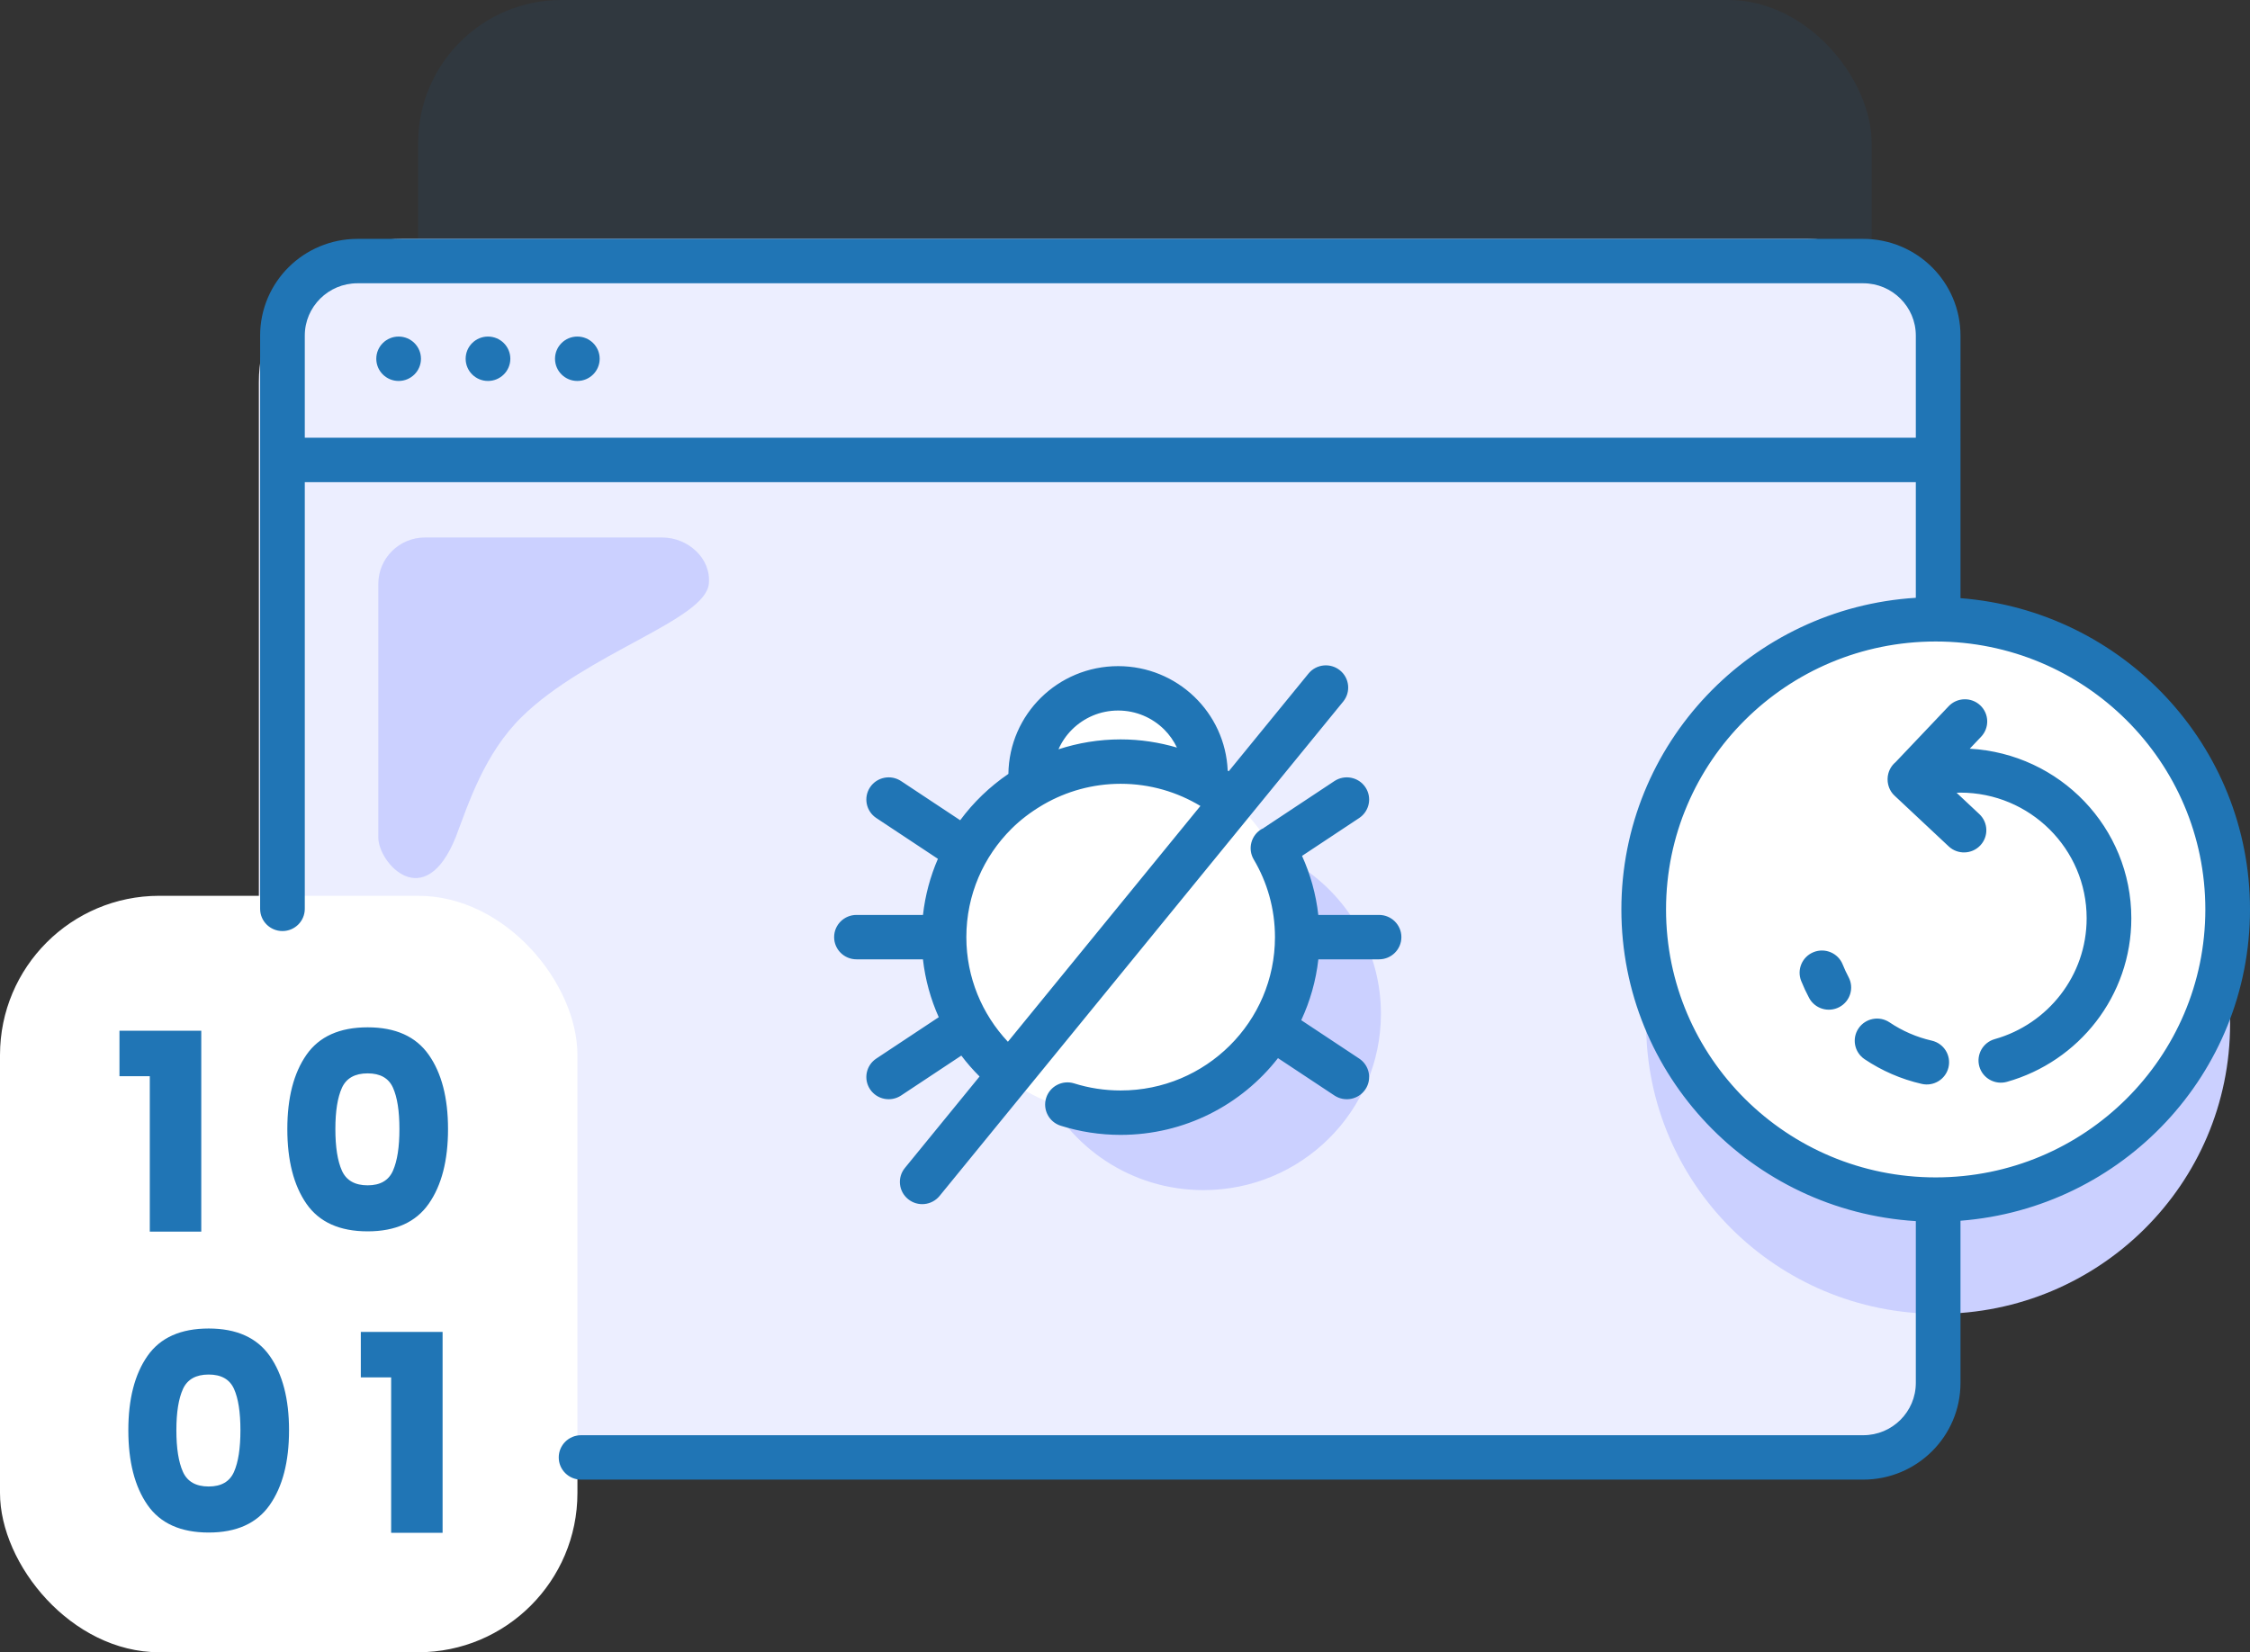 <?xml version="1.0" encoding="UTF-8"?>
<svg width="113px" height="83px" viewBox="0 0 113 83" version="1.1" xmlns="http://www.w3.org/2000/svg" xmlns:xlink="http://www.w3.org/1999/xlink">
    <rect x="0" y="0" width="113" height="83" fill="#333333" stroke="none"/>
    <title>icon_real-time</title>
    <g id="medical-3" stroke="none" stroke-width="1" fill="none" fill-rule="evenodd">
        <g id="1" transform="translate(-664, -1571)">
            <g id="3" transform="translate(253, 1037)">
                <g id="icon_real-time" transform="translate(411, 534)">
                    <rect id="Rectangle" fill-opacity="0.06" fill="#0091FF" x="21" y="0" width="73" height="66" rx="7.196"></rect>
                    <rect id="Rectangle" fill="#ECEEFF" x="13" y="12" width="85" height="62" rx="7.196"></rect>
                    <rect id="Rectangle" fill="#FFFFFF" x="0" y="45" width="29" height="38" rx="8"></rect>
                    <g id="Group-35" transform="translate(6, 12)">
                        <path d="M105.749,36.754 C105.911,37.621 106,38.515 106,39.43 C106,47.476 99.435,54 91.336,54 C83.238,54 76.673,47.476 76.673,39.43 C76.673,38.515 76.761,37.621 76.924,36.754 C78.189,43.522 84.158,48.649 91.336,48.649 C98.514,48.649 104.484,43.522 105.749,36.754 Z M59.086,31.378 C61.642,32.935 63.353,35.729 63.353,38.926 C63.353,43.819 59.362,47.785 54.438,47.785 C50.807,47.785 47.689,45.625 46.299,42.531 C47.653,43.356 49.241,43.841 50.947,43.841 C55.871,43.841 59.862,39.875 59.862,34.982 C59.862,33.697 59.581,32.479 59.086,31.378 Z M27.255,15 C28.55,15 29.728,16.05 29.599,17.33 C29.416,19.155 23.478,20.799 20.207,24.01 C18.33,25.854 17.53,28.357 16.893,30.042 C15.325,33.944 13,31.359 13,30.072 L13,30.072 L13,17.33 C13,16.043 14.05,15 15.344,15 L15.344,15 Z" id="Combined-Shape" fill="#CBD0FF"></path>
                        <circle id="Oval" fill="#FFFFFF" cx="50" cy="35" r="9"></circle>
                        <circle id="Oval-Copy-20" fill="#FFFFFF" cx="91" cy="34" r="14"></circle>
                        <circle id="Oval-Copy-19" fill="#FFFFFF" cx="50" cy="27" r="4"></circle>
                        <path d="M16.228,54.908 L16.228,65 L13.644,65 L13.644,57.192 L12.121,57.192 L12.121,54.908 L16.228,54.908 Z M4.481,54.737 C5.879,54.737 6.901,55.196 7.547,56.114 C8.193,57.032 8.516,58.276 8.516,59.847 C8.516,61.427 8.193,62.678 7.547,63.601 C6.901,64.524 5.879,64.986 4.481,64.986 C3.073,64.986 2.049,64.524 1.408,63.601 C0.766,62.678 0.445,61.427 0.445,59.847 C0.445,58.276 0.766,57.032 1.408,56.114 C2.049,55.196 3.073,54.737 4.481,54.737 Z M4.481,57.049 C3.84,57.049 3.409,57.291 3.188,57.777 C2.968,58.263 2.858,58.953 2.858,59.847 C2.858,60.751 2.968,61.448 3.188,61.938 C3.409,62.428 3.84,62.673 4.481,62.673 C5.113,62.673 5.536,62.428 5.752,61.938 C5.968,61.448 6.075,60.751 6.075,59.847 C6.075,58.943 5.968,58.25 5.752,57.77 C5.536,57.29 5.113,57.049 4.481,57.049 Z M87.573,0 C88.919,0 90.148,0.546 91.029,1.423 C91.912,2.299 92.461,3.52 92.46,4.858 L92.46,4.858 L92.461,18.048 C100.596,18.681 107,25.437 107,33.686 C107,41.934 100.595,48.69 92.46,49.323 L92.46,49.323 L92.46,57.47 C92.46,60.153 90.272,62.328 87.573,62.328 L87.573,62.328 L23.183,62.328 C22.563,62.328 22.061,61.829 22.061,61.213 C22.061,60.597 22.563,60.097 23.183,60.097 L23.183,60.097 L87.573,60.097 C88.307,60.097 88.961,59.805 89.443,59.328 C89.922,58.848 90.216,58.198 90.217,57.47 L90.217,57.47 L90.217,49.342 C81.964,48.829 75.429,42.018 75.429,33.686 C75.429,25.353 81.964,18.542 90.217,18.03 L90.217,18.03 L90.217,12.22 L9.307,12.22 L9.307,33.656 C9.307,34.272 8.805,34.771 8.186,34.771 C7.566,34.771 7.064,34.272 7.064,33.656 L7.064,33.656 L7.064,4.858 C7.064,3.52 7.612,2.299 8.495,1.423 C9.376,0.546 10.605,0 11.951,0 L11.951,0 Z M4.108,39.778 L4.108,49.87 L1.523,49.87 L1.523,42.062 L0,42.062 L0,39.778 L4.108,39.778 Z M12.465,39.607 C13.864,39.607 14.885,40.066 15.531,40.985 C16.178,41.903 16.501,43.147 16.501,44.717 C16.501,46.297 16.178,47.549 15.531,48.472 C14.885,49.395 13.864,49.856 12.465,49.856 C11.058,49.856 10.034,49.395 9.392,48.472 C8.751,47.549 8.43,46.297 8.43,44.717 C8.43,43.147 8.751,41.903 9.392,40.985 C10.034,40.066 11.058,39.607 12.465,39.607 Z M59.716,21.836 C60.106,21.358 60.813,21.285 61.294,21.673 C61.775,22.061 61.849,22.763 61.459,23.242 L61.459,23.242 L41.188,48.077 C40.797,48.555 40.091,48.629 39.61,48.24 C39.128,47.852 39.055,47.15 39.445,46.672 L39.445,46.672 L43.196,42.077 C42.867,41.748 42.56,41.399 42.28,41.027 L42.28,41.027 L39.254,43.032 C38.739,43.373 38.042,43.235 37.698,42.722 C37.355,42.209 37.494,41.517 38.01,41.176 L38.01,41.176 L41.146,39.098 C40.741,38.192 40.467,37.216 40.352,36.191 L40.352,36.191 L37.014,36.191 C36.394,36.191 35.892,35.692 35.892,35.076 C35.892,34.46 36.394,33.961 37.014,33.961 L37.014,33.961 L40.354,33.961 C40.465,32.97 40.722,32.024 41.104,31.143 L41.104,31.143 L38.01,29.093 C37.494,28.751 37.355,28.059 37.698,27.546 C38.042,27.034 38.739,26.896 39.254,27.237 L39.254,27.237 L42.223,29.204 C42.892,28.299 43.711,27.511 44.644,26.876 C44.682,23.88 47.132,21.464 50.155,21.463 C53.123,21.464 55.535,23.793 55.658,26.712 L55.658,26.712 L55.71,26.744 Z M12.465,41.92 C11.824,41.92 11.393,42.162 11.172,42.647 C10.952,43.133 10.843,43.823 10.843,44.717 C10.843,45.621 10.952,46.318 11.172,46.808 C11.393,47.299 11.824,47.544 12.465,47.544 C13.097,47.544 13.521,47.299 13.736,46.808 C13.952,46.318 14.06,45.621 14.06,44.717 C14.06,43.814 13.952,43.121 13.736,42.64 C13.521,42.16 13.097,41.92 12.465,41.92 Z M91.215,20.225 C87.472,20.226 84.093,21.73 81.639,24.168 C79.187,26.607 77.673,29.965 77.672,33.686 C77.673,37.406 79.187,40.764 81.639,43.203 C84.093,45.641 87.472,47.145 91.215,47.146 C94.958,47.145 98.336,45.641 100.79,43.203 C103.242,40.764 104.756,37.406 104.757,33.686 C104.756,29.965 103.242,26.607 100.79,24.168 C98.336,21.73 94.958,20.226 91.215,20.225 Z M61.017,27.237 C61.533,26.896 62.23,27.034 62.573,27.546 C62.917,28.059 62.777,28.751 62.261,29.093 L62.261,29.093 L59.391,30.995 C59.809,31.918 60.09,32.915 60.208,33.961 L60.208,33.961 L63.259,33.961 C63.878,33.961 64.381,34.46 64.381,35.076 C64.381,35.692 63.878,36.191 63.259,36.191 L63.259,36.191 L60.211,36.191 C60.089,37.272 59.793,38.3 59.351,39.248 L59.351,39.248 L62.261,41.176 C62.777,41.517 62.917,42.21 62.573,42.722 C62.23,43.234 61.533,43.374 61.017,43.031 L61.017,43.031 L58.183,41.154 C56.356,43.499 53.498,45.009 50.282,45.01 C49.236,45.01 48.224,44.849 47.274,44.551 C46.682,44.366 46.355,43.74 46.541,43.152 C46.727,42.565 47.357,42.239 47.948,42.424 C48.684,42.655 49.466,42.779 50.282,42.779 C52.426,42.779 54.356,41.919 55.762,40.523 C57.166,39.126 58.031,37.207 58.032,35.076 C58.031,33.648 57.643,32.319 56.965,31.174 C56.651,30.643 56.829,29.96 57.363,29.647 L57.363,29.647 L57.446,29.609 C57.459,29.599 57.47,29.587 57.484,29.578 L57.484,29.578 Z M87.341,39.658 C87.688,39.148 88.386,39.014 88.899,39.359 C89.534,39.785 90.248,40.1 91.018,40.276 C91.622,40.414 91.998,41.013 91.859,41.613 C91.72,42.213 91.118,42.588 90.514,42.449 C89.472,42.211 88.501,41.784 87.642,41.207 C87.129,40.861 86.994,40.169 87.341,39.658 Z M91.865,23.478 C92.29,23.03 93,23.009 93.451,23.431 C93.902,23.854 93.922,24.56 93.497,25.008 L93.497,25.008 L92.925,25.611 C97.447,25.859 101.039,29.57 101.04,34.127 C101.041,36.077 100.378,37.885 99.268,39.322 C98.158,40.759 96.598,41.837 94.793,42.345 C94.197,42.513 93.577,42.168 93.407,41.576 C93.239,40.983 93.586,40.366 94.182,40.199 C95.511,39.825 96.667,39.028 97.488,37.964 C98.31,36.898 98.796,35.575 98.796,34.127 C98.796,32.381 98.087,30.811 96.937,29.666 C95.785,28.522 94.205,27.818 92.448,27.817 C92.387,27.817 92.327,27.823 92.265,27.825 L92.265,27.825 L93.406,28.895 C93.857,29.317 93.878,30.023 93.453,30.471 C93.028,30.919 92.317,30.94 91.867,30.517 L91.867,30.517 L89.147,27.968 C88.956,27.79 88.848,27.56 88.812,27.322 C88.808,27.302 88.807,27.282 88.804,27.262 C88.8,27.22 88.798,27.179 88.798,27.137 C88.799,27.092 88.802,27.05 88.807,27.006 C88.81,26.988 88.812,26.971 88.816,26.953 C88.86,26.694 88.995,26.457 89.2,26.286 L89.2,26.286 Z M50.282,27.373 C48.871,27.374 47.556,27.753 46.418,28.406 C46.384,28.428 46.35,28.45 46.313,28.469 C45.764,28.796 45.253,29.182 44.802,29.63 C43.398,31.027 42.533,32.945 42.532,35.076 C42.533,37.111 43.325,38.954 44.619,40.332 L44.619,40.332 L54.287,28.487 C53.118,27.783 51.753,27.374 50.282,27.373 Z M85.089,35.827 C85.665,35.6 86.317,35.88 86.545,36.452 C86.632,36.669 86.73,36.88 86.838,37.083 C87.129,37.627 86.922,38.302 86.374,38.591 C85.827,38.88 85.148,38.674 84.857,38.13 C84.709,37.853 84.577,37.568 84.459,37.275 C84.231,36.702 84.513,36.054 85.089,35.827 Z M50.155,23.693 C49.248,23.694 48.438,24.056 47.842,24.646 C47.555,24.932 47.324,25.268 47.16,25.64 C48.142,25.32 49.191,25.143 50.282,25.143 C51.264,25.143 52.211,25.291 53.109,25.554 C52.948,25.217 52.732,24.909 52.469,24.646 C51.873,24.056 51.062,23.694 50.155,23.693 Z M87.573,2.23 L11.951,2.23 C11.218,2.231 10.564,2.523 10.082,3 C9.602,3.479 9.308,4.129 9.307,4.858 L9.307,4.858 L9.307,9.989 L90.217,9.989 L90.217,4.858 C90.216,4.129 89.922,3.479 89.442,3 C88.961,2.523 88.307,2.231 87.573,2.23 L87.573,2.23 Z M14.02,4.907 C14.639,4.907 15.142,5.406 15.142,6.022 C15.142,6.638 14.639,7.137 14.02,7.137 C13.4,7.137 12.898,6.638 12.898,6.022 C12.898,5.406 13.4,4.907 14.02,4.907 Z M18.508,4.907 C19.127,4.907 19.63,5.406 19.63,6.022 C19.63,6.638 19.127,7.137 18.508,7.137 C17.888,7.137 17.386,6.638 17.386,6.022 C17.386,5.406 17.888,4.907 18.508,4.907 Z M22.995,4.907 C23.615,4.907 24.117,5.406 24.117,6.022 C24.117,6.638 23.615,7.137 22.995,7.137 C22.376,7.137 21.874,6.638 21.874,6.022 C21.874,5.406 22.376,4.907 22.995,4.907 Z" id="Combined-Shape" fill="#2075B5"></path>
                    </g>
                </g>
            </g>
        </g>
    </g>
</svg>